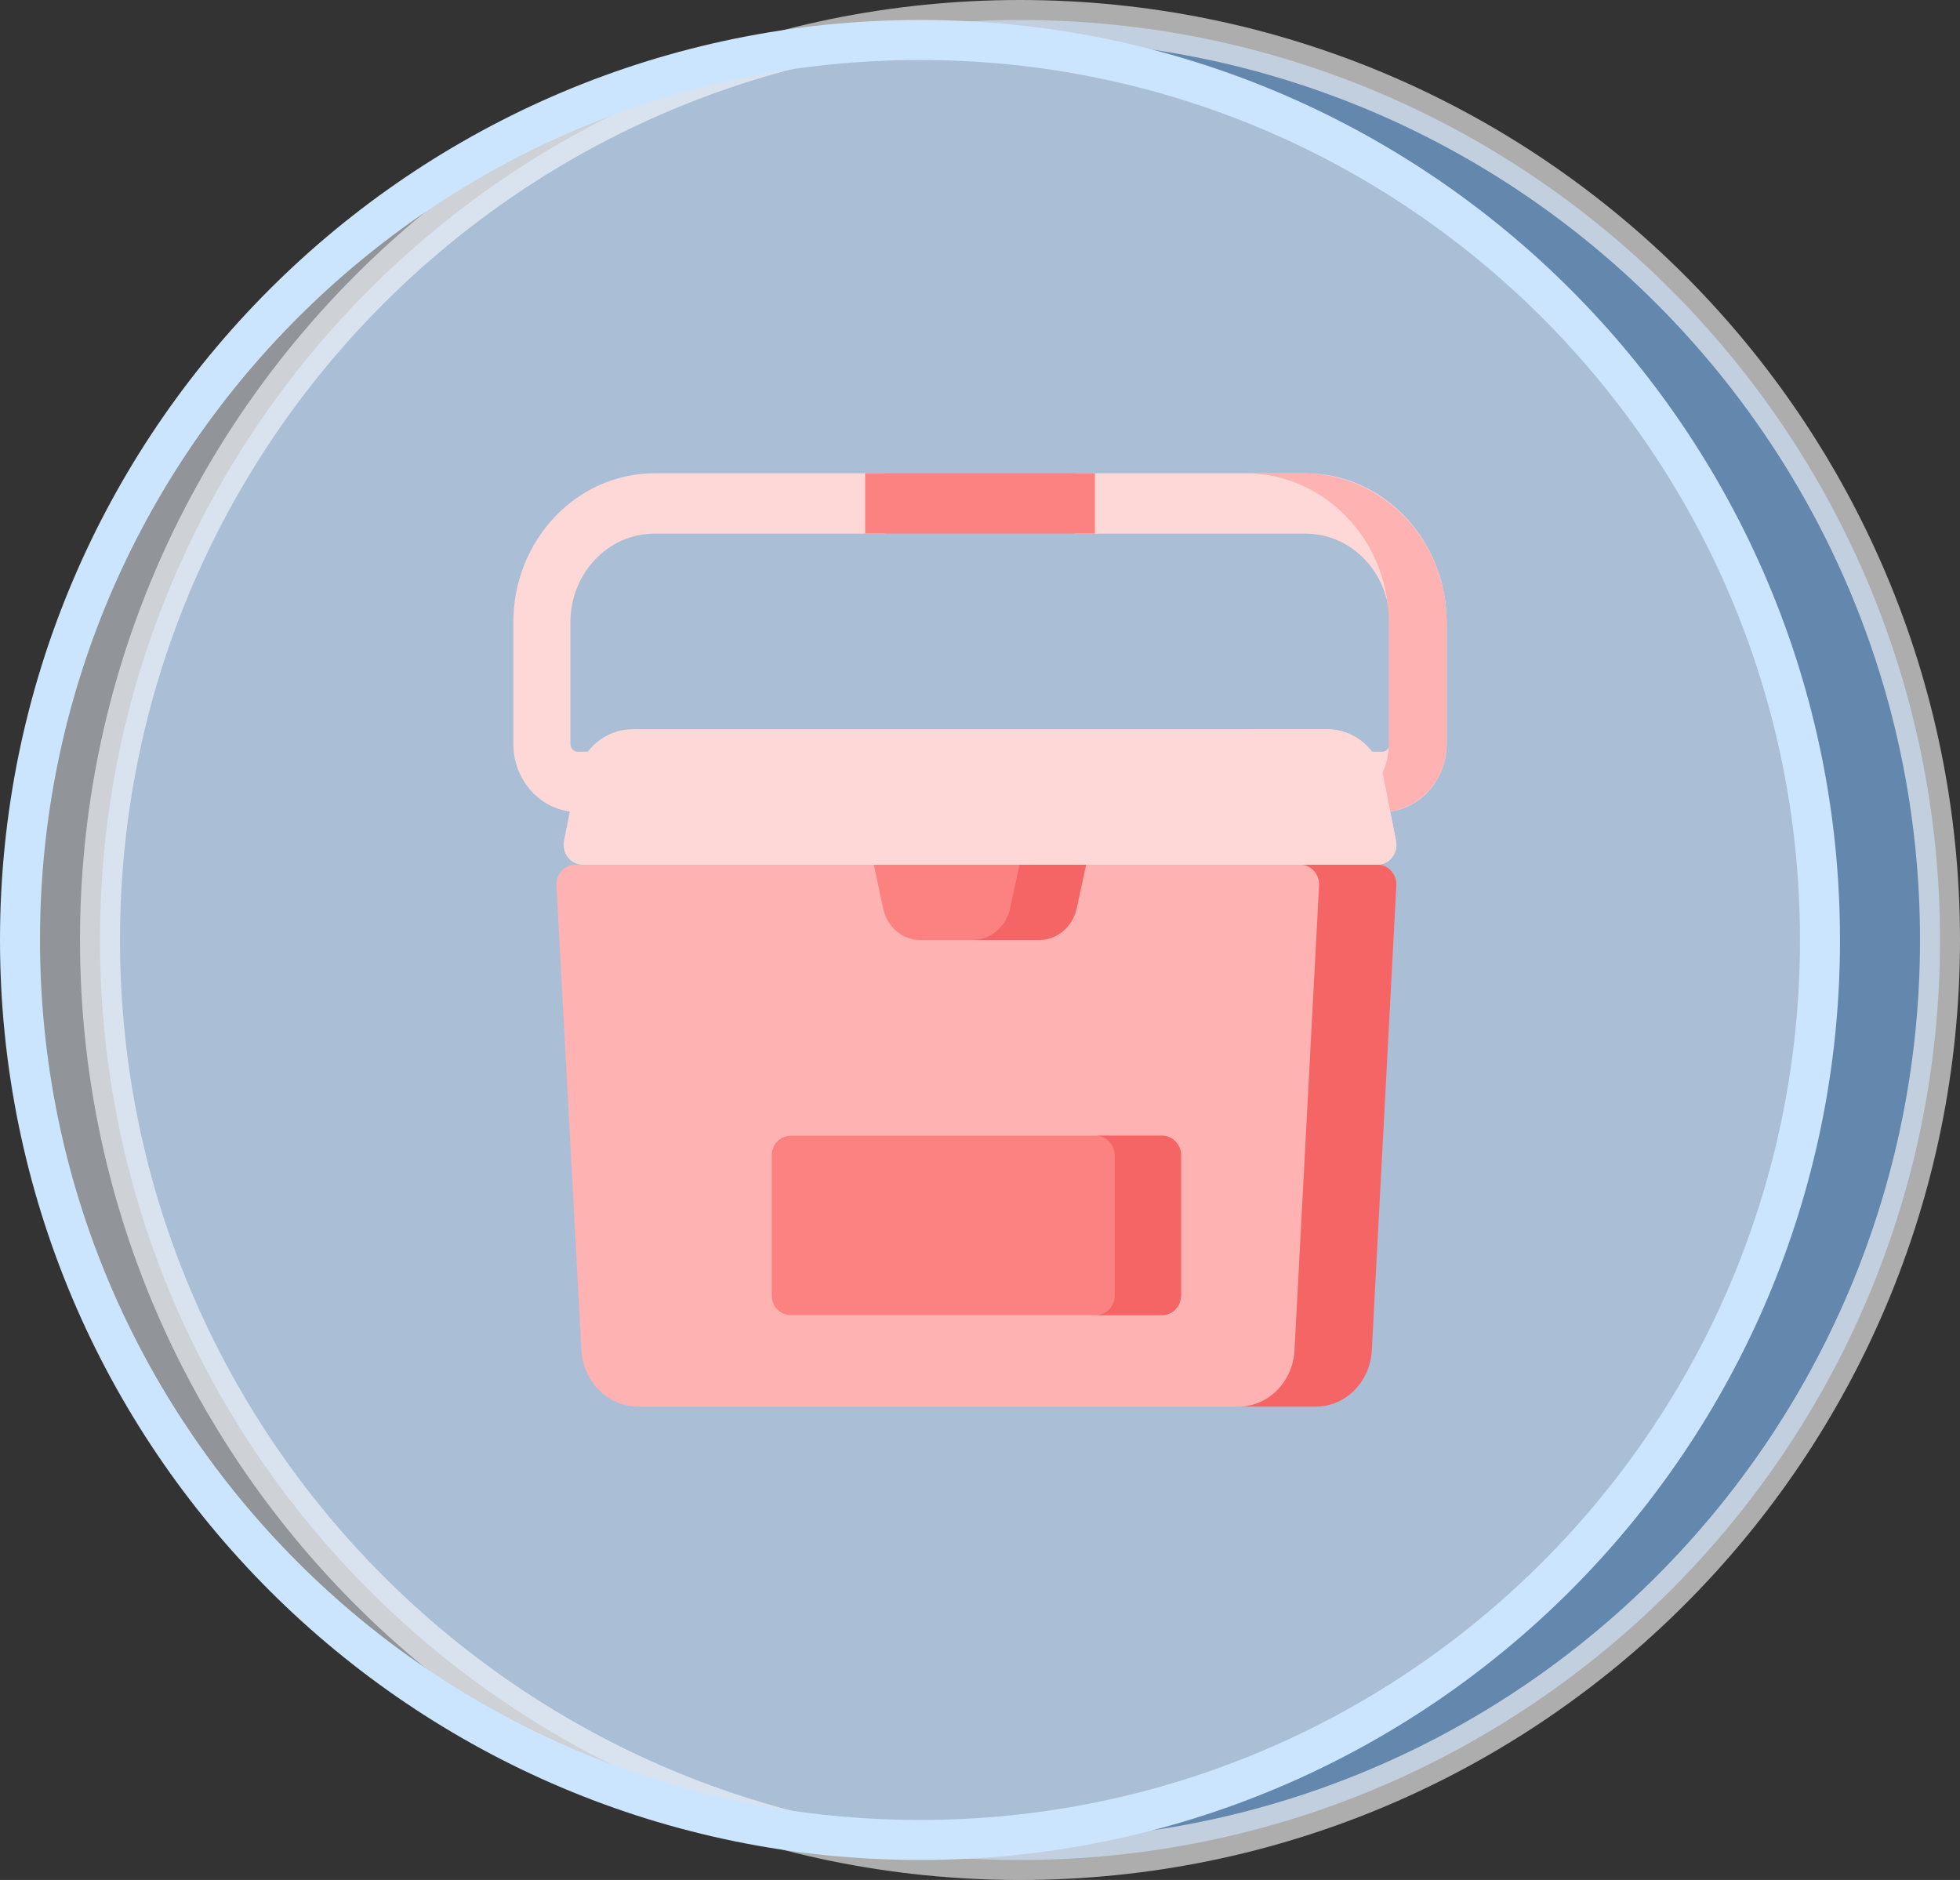 <svg width="196" height="188" viewBox="0 0 196 188" fill="none" xmlns="http://www.w3.org/2000/svg">
<rect x="0" y="0" width="196" height="188" fill="#333333" stroke="none"/>
<path opacity="0.601" d="M10 94C10 43.19 51.19 2 102 2C152.81 2 194 43.19 194 94C194 144.81 152.81 186 102 186C51.19 186 10 144.81 10 94Z" fill="#85C0FF" stroke="white" stroke-width="4"/>
<path d="M2 94C2 44.294 42.294 4 92 4C141.706 4 182 44.294 182 94C182 143.706 141.706 184 92 184C42.294 184 2 143.706 2 94Z" fill="#F1F8FF" fill-opacity="0.5" stroke="#CCE5FF" stroke-width="4"/>
<mask id="mask0" mask-type="alpha" maskUnits="userSpaceOnUse" x="0" y="2" width="184" height="184">
<path d="M2 94C2 44.294 42.294 4 92 4C141.706 4 182 44.294 182 94C182 143.706 141.706 184 92 184C42.294 184 2 143.706 2 94Z" fill="white" stroke="white" stroke-width="4"/>
</mask>
<g mask="url(#mask0)">
</g>
<path d="M130.567 47.333H107.487V53.365H130.567C135.192 53.365 138.958 57.341 138.958 62.23V74.391C138.958 74.822 138.626 75.171 138.218 75.171H57.782C57.375 75.171 57.042 74.822 57.042 74.391V62.23C57.042 57.341 60.807 53.365 65.433 53.365H88.513V47.333H65.433C57.658 47.333 51.334 54.016 51.334 62.23V74.391C51.334 78.147 54.225 81.204 57.782 81.204H138.218C141.775 81.204 144.666 78.147 144.666 74.391V62.23C144.667 54.016 138.342 47.333 130.567 47.333V47.333Z" fill="#FED7D7"/>
<path d="M86.516 47.333H109.49V53.355H86.516V47.333Z" fill="#FC8181"/>
<path d="M144.667 62.23V74.391C144.667 78.147 141.732 81.204 138.123 81.204H132.329C135.937 81.204 138.874 78.147 138.874 74.391V62.23C138.874 62.149 138.874 62.069 138.872 61.99C138.748 53.885 132.377 47.333 124.565 47.333H130.359C138.249 47.333 144.667 54.016 144.667 62.23Z" fill="#FEB2B2"/>
<path d="M139.641 88.571L137.144 135.04C136.973 138.199 134.472 140.667 131.444 140.667H63.844C60.816 140.667 58.315 138.199 58.144 135.04L55.647 88.571C55.585 87.432 56.455 86.473 57.547 86.473H89.438L90.091 89.435C90.489 91.239 92.027 92.517 93.799 92.517H101.489C103.261 92.517 104.799 91.239 105.197 89.435L105.85 86.473H137.741C138.833 86.473 139.703 87.432 139.641 88.571Z" fill="#FEB2B2"/>
<path d="M139.637 88.571L137.181 135.042C137.015 138.199 134.554 140.667 131.575 140.667H123.845C126.822 140.667 129.283 138.199 129.449 135.042L131.906 88.571C131.966 87.431 131.113 86.473 130.037 86.473H137.769C138.843 86.473 139.696 87.431 139.637 88.571Z" fill="#F56565"/>
<path d="M106.977 90.812L108.051 85.721H87.231L88.305 90.812C88.699 92.678 90.222 94 91.977 94H103.306C105.061 94 106.583 92.678 106.977 90.812Z" fill="#FC8181"/>
<path d="M108.771 85.721L107.677 90.811C107.277 92.677 105.729 94 103.944 94H97.284C99.07 94 100.618 92.677 101.018 90.811L102.112 85.721H108.771Z" fill="#F56565"/>
<path d="M57.661 77.681L56.4 84.088C56.157 85.319 57.058 86.473 58.261 86.473H137.74C138.944 86.473 139.844 85.319 139.602 84.088L138.341 77.681C137.795 74.912 135.461 72.925 132.755 72.925H63.247C60.54 72.925 58.206 74.912 57.661 77.681Z" fill="#FED7D7"/>
<path d="M137.697 86.473H129.663C130.896 86.473 131.815 85.318 131.569 84.087L130.278 77.682C129.72 74.912 127.334 72.925 124.565 72.925H132.597C135.366 72.925 137.754 74.912 138.312 77.682L139.601 84.087C139.85 85.318 138.928 86.473 137.697 86.473Z" fill="#FED7D7"/>
<path d="M116.193 131.516H79.085C78.032 131.516 77.178 130.636 77.178 129.551V115.535C77.178 114.45 78.032 113.571 79.085 113.571H116.193C117.247 113.571 118.1 114.45 118.1 115.535V129.551C118.101 130.636 117.247 131.516 116.193 131.516Z" fill="#FC8181"/>
<path d="M118.104 115.535V129.55C118.104 130.637 117.252 131.515 116.197 131.515H109.567C110.622 131.515 111.474 130.637 111.474 129.55V115.535C111.474 114.451 110.622 113.571 109.567 113.571H116.197C117.252 113.571 118.104 114.451 118.104 115.535Z" fill="#F56565"/>
</svg>
